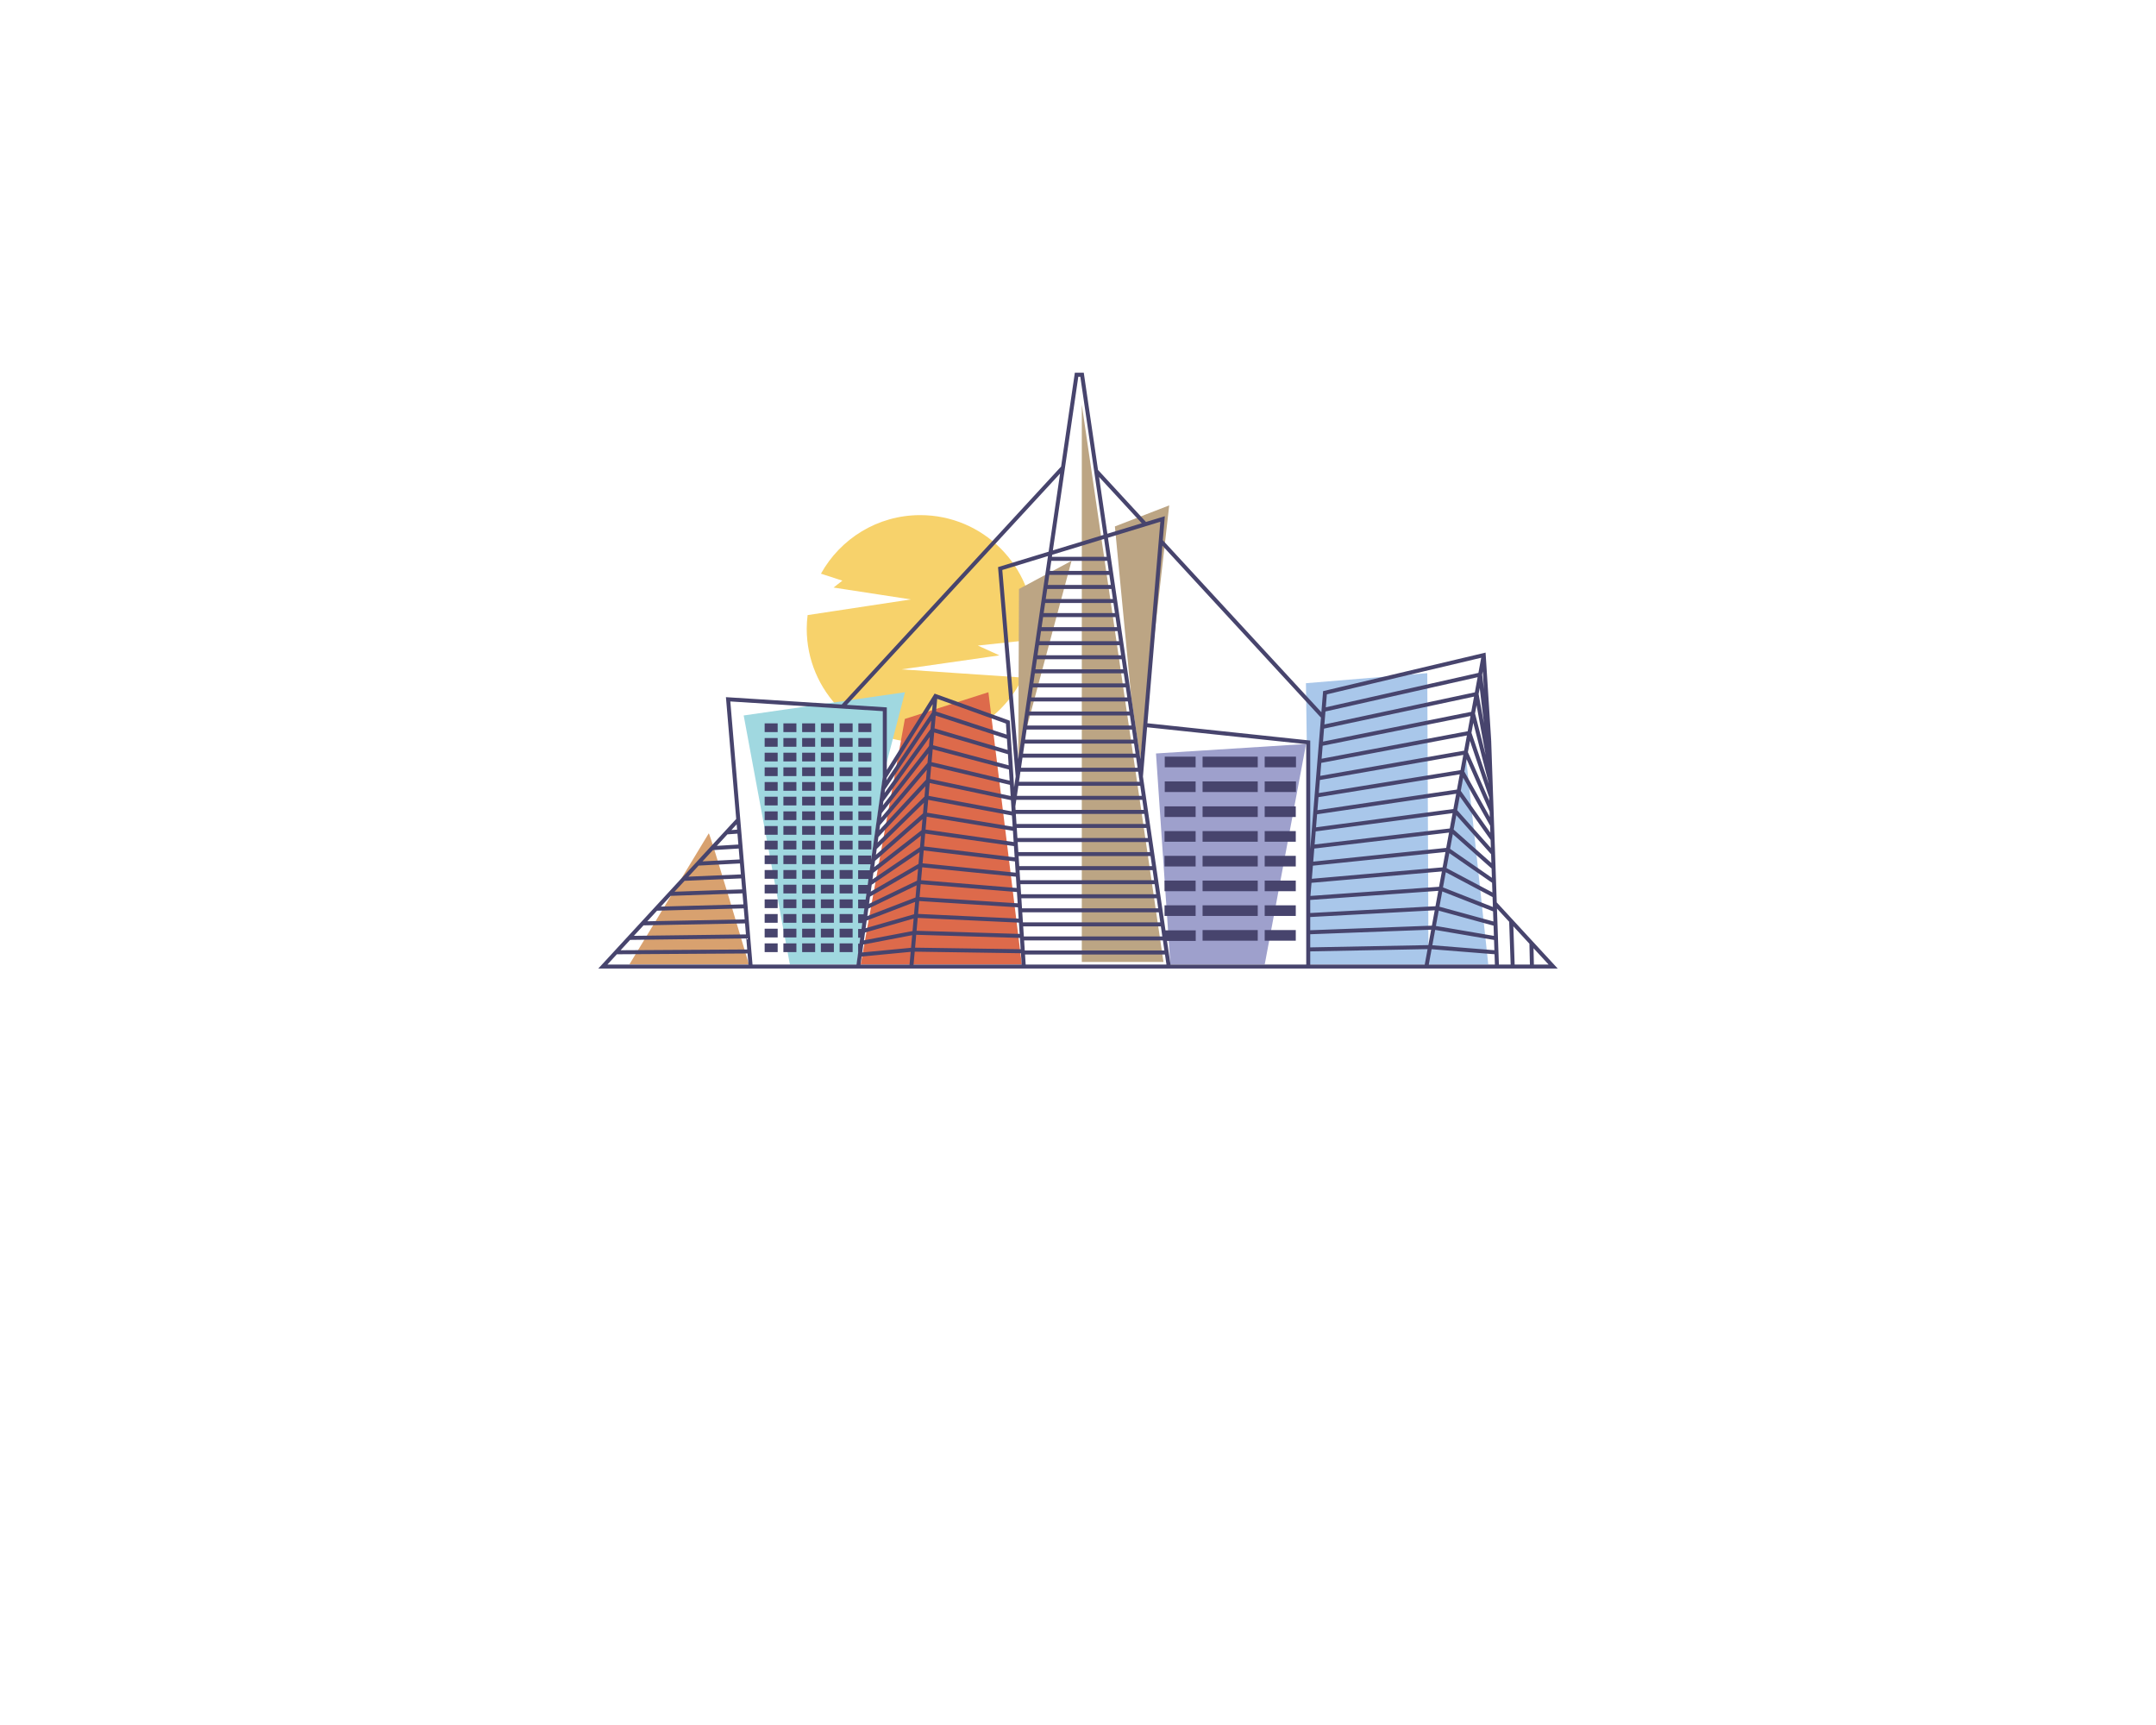 <?xml version="1.0" encoding="UTF-8" standalone="no" ?>
<!DOCTYPE svg PUBLIC "-//W3C//DTD SVG 1.1//EN" "http://www.w3.org/Graphics/SVG/1.1/DTD/svg11.dtd">
<svg xmlns="http://www.w3.org/2000/svg" xmlns:xlink="http://www.w3.org/1999/xlink" version="1.1" width="1280" height="1024" viewBox="0 0 1280 1024" xml:space="preserve">
<desc>Created with Fabric.js 5.3.0</desc>
<defs>
</defs>
<g transform="matrix(1 0 0 1 640 512)" id="background-logo"  >
<rect style="stroke: none; stroke-width: 0; stroke-dasharray: none; stroke-linecap: butt; stroke-dashoffset: 0; stroke-linejoin: miter; stroke-miterlimit: 4; fill: rgb(255,255,255); fill-opacity: 0; fill-rule: nonzero; opacity: 1;"  paint-order="stroke"  x="-640" y="-512" rx="0" ry="0" width="1280" height="1024" />
</g>
<g transform="matrix(1.921 0 0 1.921 640 398.105)" id="logo-logo"  >
<g style=""  paint-order="stroke"   >
		<g transform="matrix(0.41 0 0 -0.41 -48.746 -12.964)"  >
<path style="stroke: none; stroke-width: 1; stroke-dasharray: none; stroke-linecap: butt; stroke-dashoffset: 0; stroke-linejoin: miter; stroke-miterlimit: 4; fill: rgb(247,210,107); fill-rule: nonzero; opacity: 1;"  paint-order="stroke"  transform=" translate(-14.097, -30.657)" d="M 0 0 L 73.75 10.543 L 57.504 17.94 L 99.274 22.404 C 99.534 25.122 99.691 27.871 99.691 30.657 C 99.691 77.929 61.369 116.251 14.097 116.251 C -18.128 116.251 -46.165 98.425 -60.767 72.114 L -44.628 66.865 L -51.259 61.654 L 6.988 52.709 L -70.829 40.898 C -71.23 37.534 -71.498 34.129 -71.498 30.657 C -71.498 -16.616 -33.176 -54.937 14.097 -54.937 C 48.156 -54.937 77.481 -34.994 91.263 -6.192 z" stroke-linecap="round" />
</g>
		<g transform="matrix(0.41 0 0 -0.41 -10.23 -3.286)"  >
<path style="stroke: none; stroke-width: 1; stroke-dasharray: none; stroke-linecap: butt; stroke-dashoffset: 0; stroke-linejoin: miter; stroke-miterlimit: 4; fill: rgb(188,165,132); fill-rule: nonzero; opacity: 1;"  paint-order="stroke"  transform=" translate(-20.076, -74.734)" d="M 0 0 L 0.549 128.276 L 40.152 149.468 z" stroke-linecap="round" />
</g>
		<g transform="matrix(0.41 0 0 -0.41 -120.165 70.51)"  >
<path style="stroke: none; stroke-width: 1; stroke-dasharray: none; stroke-linecap: butt; stroke-dashoffset: 0; stroke-linejoin: miter; stroke-miterlimit: 4; fill: rgb(216,161,111); fill-rule: nonzero; opacity: 1;"  paint-order="stroke"  transform=" translate(-45.016, -49.362)" d="M 0 0 L 90.032 0 C 90.032 0 60.442 99.72 59.768 98.716 C 59.094 97.711 0 0 0 0" stroke-linecap="round" />
</g>
		<g transform="matrix(0.41 0 0 -0.41 19.794 -11.854)"  >
<path style="stroke: none; stroke-width: 1; stroke-dasharray: none; stroke-linecap: butt; stroke-dashoffset: 0; stroke-linejoin: miter; stroke-miterlimit: 4; fill: rgb(188,165,132); fill-rule: nonzero; opacity: 1;"  paint-order="stroke"  transform=" translate(-1.296, -95.639)" d="M 0 0 L 21.775 191.279 L -19.182 175.412 L -6.828 46.595 Z" stroke-linecap="round" />
</g>
		<g transform="matrix(0.41 0 0 -0.41 89.386 45.775)"  >
<path style="stroke: none; stroke-width: 1; stroke-dasharray: none; stroke-linecap: butt; stroke-dashoffset: 0; stroke-linejoin: miter; stroke-miterlimit: 4; fill: rgb(169,199,234); fill-rule: nonzero; opacity: 1;"  paint-order="stroke"  transform=" translate(46.194, -109.751)" d="M 0 0 L -0.929 219.503 L -92.387 211.924 L -89.37 0 Z" stroke-linecap="round" />
</g>
		<g transform="matrix(0.41 0 0 -0.41 117.545 59.03)"  >
<path style="stroke: none; stroke-width: 1; stroke-dasharray: none; stroke-linecap: butt; stroke-dashoffset: 0; stroke-linejoin: miter; stroke-miterlimit: 4; fill: rgb(169,199,234); fill-rule: nonzero; opacity: 1;"  paint-order="stroke"  transform=" translate(-22.558, -77.388)" d="M 0 0 L 28.493 154.777 L 45.116 0 Z" stroke-linecap="round" />
</g>
		<g transform="matrix(0.41 0 0 -0.41 -78.396 48.721)"  >
<path style="stroke: none; stroke-width: 1; stroke-dasharray: none; stroke-linecap: butt; stroke-dashoffset: 0; stroke-linejoin: miter; stroke-miterlimit: 4; fill: rgb(160,216,224); fill-rule: nonzero; opacity: 1;"  paint-order="stroke"  transform=" translate(44.274, 38.983)" d="M 0 0 L 16.518 63.576 L -105.067 46.063 L -70.256 -141.541 L -19.835 -141.541 z" stroke-linecap="round" />
</g>
		<g transform="matrix(0.41 0 0 -0.41 47.296 56.71)"  >
<path style="stroke: none; stroke-width: 1; stroke-dasharray: none; stroke-linecap: butt; stroke-dashoffset: 0; stroke-linejoin: miter; stroke-miterlimit: 4; fill: rgb(158,160,204); fill-rule: nonzero; opacity: 1;"  paint-order="stroke"  transform=" translate(56.57, 83.053)" d="M 0 0 L -113.14 -7.164 L -102.327 -166.106 L -31.164 -166.106 z" stroke-linecap="round" />
</g>
		<g transform="matrix(0.41 0 0 -0.41 -42.265 48.721)"  >
<path style="stroke: none; stroke-width: 1; stroke-dasharray: none; stroke-linecap: butt; stroke-dashoffset: 0; stroke-linejoin: miter; stroke-miterlimit: 4; fill: rgb(221,106,75); fill-rule: nonzero; opacity: 1;"  paint-order="stroke"  transform=" translate(35.546, 102.558)" d="M 0 0 L -62.97 -20.13 L -96.277 -205.117 L 25.185 -205.117 Z" stroke-linecap="round" />
</g>
		<g transform="matrix(0.41 0 0 -0.41 13.795 3.912)"  >
<path style="stroke: none; stroke-width: 1; stroke-dasharray: none; stroke-linecap: butt; stroke-dashoffset: 0; stroke-linejoin: miter; stroke-miterlimit: 4; fill: rgb(188,165,132); fill-rule: nonzero; opacity: 1;"  paint-order="stroke"  transform=" translate(-30.782, -210.056)" d="M 0 0 L 0 420.112 L 61.564 0 Z" stroke-linecap="round" />
</g>
		<g transform="matrix(0.41 0 0 -0.41 47.024 66.519)"  >
<path style="stroke: none; stroke-width: 1; stroke-dasharray: none; stroke-linecap: butt; stroke-dashoffset: 0; stroke-linejoin: miter; stroke-miterlimit: 4; fill: rgb(71,68,109); fill-rule: nonzero; opacity: 1;"  paint-order="stroke"  transform=" translate(-614.812, -337.59)" d="M 635.603 341.591 L 594.02 341.591 L 594.02 333.589 L 635.603 333.589 z" stroke-linecap="round" />
</g>
		<g transform="matrix(0.41 0 0 -0.41 62.5 66.519)"  >
<path style="stroke: none; stroke-width: 1; stroke-dasharray: none; stroke-linecap: butt; stroke-dashoffset: 0; stroke-linejoin: miter; stroke-miterlimit: 4; fill: rgb(71,68,109); fill-rule: nonzero; opacity: 1;"  paint-order="stroke"  transform=" translate(-652.598, -337.59)" d="M 664.314 341.591 L 640.882 341.591 L 640.882 333.589 L 664.314 333.589 z" stroke-linecap="round" />
</g>
		<g transform="matrix(0.41 0 0 -0.41 62.5 74.164)"  >
<path style="stroke: none; stroke-width: 1; stroke-dasharray: none; stroke-linecap: butt; stroke-dashoffset: 0; stroke-linejoin: miter; stroke-miterlimit: 4; fill: rgb(71,68,109); fill-rule: nonzero; opacity: 1;"  paint-order="stroke"  transform=" translate(-652.598, -318.925)" d="M 664.314 322.926 L 640.882 322.926 L 640.882 314.924 L 664.314 314.924 z" stroke-linecap="round" />
</g>
		<g transform="matrix(0.41 0 0 -0.41 47.024 35.87)"  >
<path style="stroke: none; stroke-width: 1; stroke-dasharray: none; stroke-linecap: butt; stroke-dashoffset: 0; stroke-linejoin: miter; stroke-miterlimit: 4; fill: rgb(71,68,109); fill-rule: nonzero; opacity: 1;"  paint-order="stroke"  transform=" translate(-614.812, -412.421)" d="M 635.603 416.422 L 594.02 416.422 L 594.02 408.42 L 635.603 408.42 z" stroke-linecap="round" />
</g>
		<g transform="matrix(0.41 0 0 -0.41 47.024 43.585)"  >
<path style="stroke: none; stroke-width: 1; stroke-dasharray: none; stroke-linecap: butt; stroke-dashoffset: 0; stroke-linejoin: miter; stroke-miterlimit: 4; fill: rgb(71,68,109); fill-rule: nonzero; opacity: 1;"  paint-order="stroke"  transform=" translate(-614.812, -393.585)" d="M 635.603 397.586 L 594.02 397.586 L 594.02 389.584 L 635.603 389.584 z" stroke-linecap="round" />
</g>
		<g transform="matrix(0.41 0 0 -0.41 47.024 51.23)"  >
<path style="stroke: none; stroke-width: 1; stroke-dasharray: none; stroke-linecap: butt; stroke-dashoffset: 0; stroke-linejoin: miter; stroke-miterlimit: 4; fill: rgb(71,68,109); fill-rule: nonzero; opacity: 1;"  paint-order="stroke"  transform=" translate(-614.812, -374.92)" d="M 635.603 378.921 L 594.02 378.921 L 594.02 370.919 L 635.603 370.919 z" stroke-linecap="round" />
</g>
		<g transform="matrix(0.41 0 0 -0.41 47.024 58.874)"  >
<path style="stroke: none; stroke-width: 1; stroke-dasharray: none; stroke-linecap: butt; stroke-dashoffset: 0; stroke-linejoin: miter; stroke-miterlimit: 4; fill: rgb(71,68,109); fill-rule: nonzero; opacity: 1;"  paint-order="stroke"  transform=" translate(-614.812, -356.255)" d="M 635.603 360.256 L 594.02 360.256 L 594.02 352.254 L 635.603 352.254 z" stroke-linecap="round" />
</g>
		<g transform="matrix(0.41 0 0 -0.41 47.024 74.164)"  >
<path style="stroke: none; stroke-width: 1; stroke-dasharray: none; stroke-linecap: butt; stroke-dashoffset: 0; stroke-linejoin: miter; stroke-miterlimit: 4; fill: rgb(71,68,109); fill-rule: nonzero; opacity: 1;"  paint-order="stroke"  transform=" translate(-614.812, -318.925)" d="M 635.603 322.926 L 594.02 322.926 L 594.02 314.924 L 635.603 314.924 z" stroke-linecap="round" />
</g>
		<g transform="matrix(0.41 0 0 -0.41 47.024 81.809)"  >
<path style="stroke: none; stroke-width: 1; stroke-dasharray: none; stroke-linecap: butt; stroke-dashoffset: 0; stroke-linejoin: miter; stroke-miterlimit: 4; fill: rgb(71,68,109); fill-rule: nonzero; opacity: 1;"  paint-order="stroke"  transform=" translate(-614.812, -300.26)" d="M 635.603 304.261 L 594.02 304.261 L 594.02 296.259 L 635.603 296.259 z" stroke-linecap="round" />
</g>
		<g transform="matrix(0.41 0 0 -0.41 62.5 43.585)"  >
<path style="stroke: none; stroke-width: 1; stroke-dasharray: none; stroke-linecap: butt; stroke-dashoffset: 0; stroke-linejoin: miter; stroke-miterlimit: 4; fill: rgb(71,68,109); fill-rule: nonzero; opacity: 1;"  paint-order="stroke"  transform=" translate(-652.598, -393.585)" d="M 664.314 397.586 L 640.882 397.586 L 640.882 389.584 L 664.314 389.584 z" stroke-linecap="round" />
</g>
		<g transform="matrix(0.41 0 0 -0.41 62.5 58.874)"  >
<path style="stroke: none; stroke-width: 1; stroke-dasharray: none; stroke-linecap: butt; stroke-dashoffset: 0; stroke-linejoin: miter; stroke-miterlimit: 4; fill: rgb(71,68,109); fill-rule: nonzero; opacity: 1;"  paint-order="stroke"  transform=" translate(-652.598, -356.255)" d="M 664.314 360.256 L 640.882 360.256 L 640.882 352.254 L 664.314 352.254 z" stroke-linecap="round" />
</g>
		<g transform="matrix(0.41 0 0 -0.41 62.5 51.23)"  >
<path style="stroke: none; stroke-width: 1; stroke-dasharray: none; stroke-linecap: butt; stroke-dashoffset: 0; stroke-linejoin: miter; stroke-miterlimit: 4; fill: rgb(71,68,109); fill-rule: nonzero; opacity: 1;"  paint-order="stroke"  transform=" translate(-652.598, -374.92)" d="M 664.314 378.921 L 640.882 378.921 L 640.882 370.919 L 664.314 370.919 z" stroke-linecap="round" />
</g>
		<g transform="matrix(0.41 0 0 -0.41 31.547 74.164)"  >
<path style="stroke: none; stroke-width: 1; stroke-dasharray: none; stroke-linecap: butt; stroke-dashoffset: 0; stroke-linejoin: miter; stroke-miterlimit: 4; fill: rgb(71,68,109); fill-rule: nonzero; opacity: 1;"  paint-order="stroke"  transform=" translate(-577.023, -318.925)" d="M 588.739 322.926 L 565.307 322.926 L 565.307 314.924 L 588.739 314.924 z" stroke-linecap="round" />
</g>
		<g transform="matrix(0.41 0 0 -0.41 31.547 58.874)"  >
<path style="stroke: none; stroke-width: 1; stroke-dasharray: none; stroke-linecap: butt; stroke-dashoffset: 0; stroke-linejoin: miter; stroke-miterlimit: 4; fill: rgb(71,68,109); fill-rule: nonzero; opacity: 1;"  paint-order="stroke"  transform=" translate(-577.023, -356.255)" d="M 588.739 360.256 L 565.307 360.256 L 565.307 352.254 L 588.739 352.254 z" stroke-linecap="round" />
</g>
		<g transform="matrix(0.41 0 0 -0.41 47.024 28.225)"  >
<path style="stroke: none; stroke-width: 1; stroke-dasharray: none; stroke-linecap: butt; stroke-dashoffset: 0; stroke-linejoin: miter; stroke-miterlimit: 4; fill: rgb(71,68,109); fill-rule: nonzero; opacity: 1;"  paint-order="stroke"  transform=" translate(-614.812, -431.086)" d="M 635.603 435.087 L 594.02 435.087 L 594.02 427.085 L 635.603 427.085 z" stroke-linecap="round" />
</g>
		<g transform="matrix(0.41 0 0 -0.41 31.547 66.519)"  >
<path style="stroke: none; stroke-width: 1; stroke-dasharray: none; stroke-linecap: butt; stroke-dashoffset: 0; stroke-linejoin: miter; stroke-miterlimit: 4; fill: rgb(71,68,109); fill-rule: nonzero; opacity: 1;"  paint-order="stroke"  transform=" translate(-577.023, -337.59)" d="M 588.739 341.591 L 565.307 341.591 L 565.307 333.589 L 588.739 333.589 z" stroke-linecap="round" />
</g>
		<g transform="matrix(0.41 0 0 -0.41 31.547 51.23)"  >
<path style="stroke: none; stroke-width: 1; stroke-dasharray: none; stroke-linecap: butt; stroke-dashoffset: 0; stroke-linejoin: miter; stroke-miterlimit: 4; fill: rgb(71,68,109); fill-rule: nonzero; opacity: 1;"  paint-order="stroke"  transform=" translate(-577.023, -374.92)" d="M 588.739 378.921 L 565.307 378.921 L 565.307 370.919 L 588.739 370.919 z" stroke-linecap="round" />
</g>
		<g transform="matrix(0.41 0 0 -0.41 31.547 43.585)"  >
<path style="stroke: none; stroke-width: 1; stroke-dasharray: none; stroke-linecap: butt; stroke-dashoffset: 0; stroke-linejoin: miter; stroke-miterlimit: 4; fill: rgb(71,68,109); fill-rule: nonzero; opacity: 1;"  paint-order="stroke"  transform=" translate(-577.023, -393.585)" d="M 588.739 397.586 L 565.307 397.586 L 565.307 389.584 L 588.739 389.584 z" stroke-linecap="round" />
</g>
		<g transform="matrix(0.41 0 0 -0.41 31.58 28.225)"  >
<path style="stroke: none; stroke-width: 1; stroke-dasharray: none; stroke-linecap: butt; stroke-dashoffset: 0; stroke-linejoin: miter; stroke-miterlimit: 4; fill: rgb(71,68,109); fill-rule: nonzero; opacity: 1;"  paint-order="stroke"  transform=" translate(-577.106, -431.086)" d="M 588.739 435.087 L 565.472 435.087 L 565.472 427.085 L 588.739 427.085 z" stroke-linecap="round" />
</g>
		<g transform="matrix(0.41 0 0 -0.41 31.58 35.87)"  >
<path style="stroke: none; stroke-width: 1; stroke-dasharray: none; stroke-linecap: butt; stroke-dashoffset: 0; stroke-linejoin: miter; stroke-miterlimit: 4; fill: rgb(71,68,109); fill-rule: nonzero; opacity: 1;"  paint-order="stroke"  transform=" translate(-577.106, -412.421)" d="M 588.739 416.422 L 565.472 416.422 L 565.472 408.42 L 588.739 408.42 z" stroke-linecap="round" />
</g>
		<g transform="matrix(0.41 0 0 -0.41 62.5 81.809)"  >
<path style="stroke: none; stroke-width: 1; stroke-dasharray: none; stroke-linecap: butt; stroke-dashoffset: 0; stroke-linejoin: miter; stroke-miterlimit: 4; fill: rgb(71,68,109); fill-rule: nonzero; opacity: 1;"  paint-order="stroke"  transform=" translate(-652.598, -300.26)" d="M 664.314 304.261 L 640.882 304.261 L 640.882 296.259 L 664.314 296.259 z" stroke-linecap="round" />
</g>
		<g transform="matrix(0.41 0 0 -0.41 62.534 28.225)"  >
<path style="stroke: none; stroke-width: 1; stroke-dasharray: none; stroke-linecap: butt; stroke-dashoffset: 0; stroke-linejoin: miter; stroke-miterlimit: 4; fill: rgb(71,68,109); fill-rule: nonzero; opacity: 1;"  paint-order="stroke"  transform=" translate(-652.681, -431.086)" d="M 664.479 435.087 L 640.882 435.087 L 640.882 427.085 L 664.479 427.085 z" stroke-linecap="round" />
</g>
		<g transform="matrix(0.41 0 0 -0.41 62.534 35.87)"  >
<path style="stroke: none; stroke-width: 1; stroke-dasharray: none; stroke-linecap: butt; stroke-dashoffset: 0; stroke-linejoin: miter; stroke-miterlimit: 4; fill: rgb(71,68,109); fill-rule: nonzero; opacity: 1;"  paint-order="stroke"  transform=" translate(-652.681, -412.421)" d="M 664.479 416.422 L 640.882 416.422 L 640.882 408.42 L 664.479 408.42 z" stroke-linecap="round" />
</g>
		<g transform="matrix(0.41 0 0 -0.41 -94.83 26.707)"  >
<path style="stroke: none; stroke-width: 1; stroke-dasharray: none; stroke-linecap: butt; stroke-dashoffset: 0; stroke-linejoin: miter; stroke-miterlimit: 4; fill: rgb(71,68,109); fill-rule: nonzero; opacity: 1;"  paint-order="stroke"  transform=" translate(-268.468, -434.793)" d="M 263.566 431.506 L 273.371 431.506 L 273.371 438.08 L 263.566 438.08 z" stroke-linecap="round" />
</g>
		<g transform="matrix(0.41 0 0 -0.41 -94.83 17.642)"  >
<path style="stroke: none; stroke-width: 1; stroke-dasharray: none; stroke-linecap: butt; stroke-dashoffset: 0; stroke-linejoin: miter; stroke-miterlimit: 4; fill: rgb(71,68,109); fill-rule: nonzero; opacity: 1;"  paint-order="stroke"  transform=" translate(-268.468, -456.926)" d="M 263.566 453.639 L 273.371 453.639 L 273.371 460.213 L 263.566 460.213 z" stroke-linecap="round" />
</g>
		<g transform="matrix(0.41 0 0 -0.41 -94.83 22.175)"  >
<path style="stroke: none; stroke-width: 1; stroke-dasharray: none; stroke-linecap: butt; stroke-dashoffset: 0; stroke-linejoin: miter; stroke-miterlimit: 4; fill: rgb(71,68,109); fill-rule: nonzero; opacity: 1;"  paint-order="stroke"  transform=" translate(-268.468, -445.859)" d="M 263.566 442.572 L 273.371 442.572 L 273.371 449.146 L 263.566 449.146 z" stroke-linecap="round" />
</g>
		<g transform="matrix(0.41 0 0 -0.41 -89.038 85.629)"  >
<path style="stroke: none; stroke-width: 1; stroke-dasharray: none; stroke-linecap: butt; stroke-dashoffset: 0; stroke-linejoin: miter; stroke-miterlimit: 4; fill: rgb(71,68,109); fill-rule: nonzero; opacity: 1;"  paint-order="stroke"  transform=" translate(-282.61, -290.933)" d="M 277.707 287.646 L 287.512 287.646 L 287.512 294.22 L 277.707 294.22 z" stroke-linecap="round" />
</g>
		<g transform="matrix(0.41 0 0 -0.41 -89.038 81.096)"  >
<path style="stroke: none; stroke-width: 1; stroke-dasharray: none; stroke-linecap: butt; stroke-dashoffset: 0; stroke-linejoin: miter; stroke-miterlimit: 4; fill: rgb(71,68,109); fill-rule: nonzero; opacity: 1;"  paint-order="stroke"  transform=" translate(-282.61, -301.999)" d="M 277.707 298.712 L 287.512 298.712 L 287.512 305.286 L 277.707 305.286 z" stroke-linecap="round" />
</g>
		<g transform="matrix(0.41 0 0 -0.41 -94.83 31.24)"  >
<path style="stroke: none; stroke-width: 1; stroke-dasharray: none; stroke-linecap: butt; stroke-dashoffset: 0; stroke-linejoin: miter; stroke-miterlimit: 4; fill: rgb(71,68,109); fill-rule: nonzero; opacity: 1;"  paint-order="stroke"  transform=" translate(-268.468, -423.727)" d="M 263.566 420.44 L 273.371 420.44 L 273.371 427.014 L 263.566 427.014 z" stroke-linecap="round" />
</g>
		<g transform="matrix(0.41 0 0 -0.41 -94.83 49.369)"  >
<path style="stroke: none; stroke-width: 1; stroke-dasharray: none; stroke-linecap: butt; stroke-dashoffset: 0; stroke-linejoin: miter; stroke-miterlimit: 4; fill: rgb(71,68,109); fill-rule: nonzero; opacity: 1;"  paint-order="stroke"  transform=" translate(-268.468, -379.462)" d="M 263.566 376.175 L 273.371 376.175 L 273.371 382.749 L 263.566 382.749 z" stroke-linecap="round" />
</g>
		<g transform="matrix(0.41 0 0 -0.41 -94.83 44.837)"  >
<path style="stroke: none; stroke-width: 1; stroke-dasharray: none; stroke-linecap: butt; stroke-dashoffset: 0; stroke-linejoin: miter; stroke-miterlimit: 4; fill: rgb(71,68,109); fill-rule: nonzero; opacity: 1;"  paint-order="stroke"  transform=" translate(-268.468, -390.528)" d="M 263.566 387.241 L 273.371 387.241 L 273.371 393.815 L 263.566 393.815 z" stroke-linecap="round" />
</g>
		<g transform="matrix(0.41 0 0 -0.41 -89.038 76.564)"  >
<path style="stroke: none; stroke-width: 1; stroke-dasharray: none; stroke-linecap: butt; stroke-dashoffset: 0; stroke-linejoin: miter; stroke-miterlimit: 4; fill: rgb(71,68,109); fill-rule: nonzero; opacity: 1;"  paint-order="stroke"  transform=" translate(-282.61, -313.065)" d="M 277.707 309.778 L 287.512 309.778 L 287.512 316.352 L 277.707 316.352 z" stroke-linecap="round" />
</g>
		<g transform="matrix(0.41 0 0 -0.41 -94.83 40.304)"  >
<path style="stroke: none; stroke-width: 1; stroke-dasharray: none; stroke-linecap: butt; stroke-dashoffset: 0; stroke-linejoin: miter; stroke-miterlimit: 4; fill: rgb(71,68,109); fill-rule: nonzero; opacity: 1;"  paint-order="stroke"  transform=" translate(-268.468, -401.595)" d="M 263.566 398.308 L 273.371 398.308 L 273.371 404.882 L 263.566 404.882 z" stroke-linecap="round" />
</g>
		<g transform="matrix(0.41 0 0 -0.41 -94.83 35.772)"  >
<path style="stroke: none; stroke-width: 1; stroke-dasharray: none; stroke-linecap: butt; stroke-dashoffset: 0; stroke-linejoin: miter; stroke-miterlimit: 4; fill: rgb(71,68,109); fill-rule: nonzero; opacity: 1;"  paint-order="stroke"  transform=" translate(-268.468, -412.66)" d="M 263.566 409.373 L 273.371 409.373 L 273.371 415.948 L 263.566 415.948 z" stroke-linecap="round" />
</g>
		<g transform="matrix(0.41 0 0 -0.41 -89.038 49.369)"  >
<path style="stroke: none; stroke-width: 1; stroke-dasharray: none; stroke-linecap: butt; stroke-dashoffset: 0; stroke-linejoin: miter; stroke-miterlimit: 4; fill: rgb(71,68,109); fill-rule: nonzero; opacity: 1;"  paint-order="stroke"  transform=" translate(-282.61, -379.462)" d="M 277.707 376.175 L 287.512 376.175 L 287.512 382.749 L 277.707 382.749 z" stroke-linecap="round" />
</g>
		<g transform="matrix(0.41 0 0 -0.41 -89.038 35.772)"  >
<path style="stroke: none; stroke-width: 1; stroke-dasharray: none; stroke-linecap: butt; stroke-dashoffset: 0; stroke-linejoin: miter; stroke-miterlimit: 4; fill: rgb(71,68,109); fill-rule: nonzero; opacity: 1;"  paint-order="stroke"  transform=" translate(-282.61, -412.66)" d="M 277.707 409.373 L 287.512 409.373 L 287.512 415.948 L 277.707 415.948 z" stroke-linecap="round" />
</g>
		<g transform="matrix(0.41 0 0 -0.41 -89.038 31.24)"  >
<path style="stroke: none; stroke-width: 1; stroke-dasharray: none; stroke-linecap: butt; stroke-dashoffset: 0; stroke-linejoin: miter; stroke-miterlimit: 4; fill: rgb(71,68,109); fill-rule: nonzero; opacity: 1;"  paint-order="stroke"  transform=" translate(-282.61, -423.727)" d="M 277.707 420.44 L 287.512 420.44 L 287.512 427.014 L 277.707 427.014 z" stroke-linecap="round" />
</g>
		<g transform="matrix(0.41 0 0 -0.41 -89.038 44.837)"  >
<path style="stroke: none; stroke-width: 1; stroke-dasharray: none; stroke-linecap: butt; stroke-dashoffset: 0; stroke-linejoin: miter; stroke-miterlimit: 4; fill: rgb(71,68,109); fill-rule: nonzero; opacity: 1;"  paint-order="stroke"  transform=" translate(-282.61, -390.528)" d="M 277.707 387.241 L 287.512 387.241 L 287.512 393.815 L 277.707 393.815 z" stroke-linecap="round" />
</g>
		<g transform="matrix(0.41 0 0 -0.41 -89.038 22.175)"  >
<path style="stroke: none; stroke-width: 1; stroke-dasharray: none; stroke-linecap: butt; stroke-dashoffset: 0; stroke-linejoin: miter; stroke-miterlimit: 4; fill: rgb(71,68,109); fill-rule: nonzero; opacity: 1;"  paint-order="stroke"  transform=" translate(-282.61, -445.859)" d="M 277.707 442.572 L 287.512 442.572 L 287.512 449.146 L 277.707 449.146 z" stroke-linecap="round" />
</g>
		<g transform="matrix(0.41 0 0 -0.41 -89.038 72.032)"  >
<path style="stroke: none; stroke-width: 1; stroke-dasharray: none; stroke-linecap: butt; stroke-dashoffset: 0; stroke-linejoin: miter; stroke-miterlimit: 4; fill: rgb(71,68,109); fill-rule: nonzero; opacity: 1;"  paint-order="stroke"  transform=" translate(-282.61, -324.131)" d="M 277.707 320.844 L 287.512 320.844 L 287.512 327.418 L 277.707 327.418 z" stroke-linecap="round" />
</g>
		<g transform="matrix(0.41 0 0 -0.41 -89.038 26.707)"  >
<path style="stroke: none; stroke-width: 1; stroke-dasharray: none; stroke-linecap: butt; stroke-dashoffset: 0; stroke-linejoin: miter; stroke-miterlimit: 4; fill: rgb(71,68,109); fill-rule: nonzero; opacity: 1;"  paint-order="stroke"  transform=" translate(-282.61, -434.793)" d="M 277.707 431.506 L 287.512 431.506 L 287.512 438.08 L 277.707 438.08 z" stroke-linecap="round" />
</g>
		<g transform="matrix(0.41 0 0 -0.41 -89.038 67.499)"  >
<path style="stroke: none; stroke-width: 1; stroke-dasharray: none; stroke-linecap: butt; stroke-dashoffset: 0; stroke-linejoin: miter; stroke-miterlimit: 4; fill: rgb(71,68,109); fill-rule: nonzero; opacity: 1;"  paint-order="stroke"  transform=" translate(-282.61, -335.197)" d="M 277.707 331.91 L 287.512 331.91 L 287.512 338.484 L 277.707 338.484 z" stroke-linecap="round" />
</g>
		<g transform="matrix(0.41 0 0 -0.41 -94.83 53.902)"  >
<path style="stroke: none; stroke-width: 1; stroke-dasharray: none; stroke-linecap: butt; stroke-dashoffset: 0; stroke-linejoin: miter; stroke-miterlimit: 4; fill: rgb(71,68,109); fill-rule: nonzero; opacity: 1;"  paint-order="stroke"  transform=" translate(-268.468, -368.396)" d="M 263.566 365.109 L 273.371 365.109 L 273.371 371.683 L 263.566 371.683 z" stroke-linecap="round" />
</g>
		<g transform="matrix(0.41 0 0 -0.41 -89.038 62.966)"  >
<path style="stroke: none; stroke-width: 1; stroke-dasharray: none; stroke-linecap: butt; stroke-dashoffset: 0; stroke-linejoin: miter; stroke-miterlimit: 4; fill: rgb(71,68,109); fill-rule: nonzero; opacity: 1;"  paint-order="stroke"  transform=" translate(-282.61, -346.264)" d="M 277.707 342.977 L 287.512 342.977 L 287.512 349.551 L 277.707 349.551 z" stroke-linecap="round" />
</g>
		<g transform="matrix(0.41 0 0 -0.41 -89.038 53.902)"  >
<path style="stroke: none; stroke-width: 1; stroke-dasharray: none; stroke-linecap: butt; stroke-dashoffset: 0; stroke-linejoin: miter; stroke-miterlimit: 4; fill: rgb(71,68,109); fill-rule: nonzero; opacity: 1;"  paint-order="stroke"  transform=" translate(-282.61, -368.396)" d="M 277.707 365.109 L 287.512 365.109 L 287.512 371.683 L 277.707 371.683 z" stroke-linecap="round" />
</g>
		<g transform="matrix(0.41 0 0 -0.41 -89.038 58.434)"  >
<path style="stroke: none; stroke-width: 1; stroke-dasharray: none; stroke-linecap: butt; stroke-dashoffset: 0; stroke-linejoin: miter; stroke-miterlimit: 4; fill: rgb(71,68,109); fill-rule: nonzero; opacity: 1;"  paint-order="stroke"  transform=" translate(-282.61, -357.33)" d="M 277.707 354.043 L 287.512 354.043 L 287.512 360.617 L 277.707 360.617 z" stroke-linecap="round" />
</g>
		<g transform="matrix(0.41 0 0 -0.41 -94.83 81.096)"  >
<path style="stroke: none; stroke-width: 1; stroke-dasharray: none; stroke-linecap: butt; stroke-dashoffset: 0; stroke-linejoin: miter; stroke-miterlimit: 4; fill: rgb(71,68,109); fill-rule: nonzero; opacity: 1;"  paint-order="stroke"  transform=" translate(-268.468, -301.999)" d="M 263.566 298.712 L 273.371 298.712 L 273.371 305.286 L 263.566 305.286 z" stroke-linecap="round" />
</g>
		<g transform="matrix(0.41 0 0 -0.41 -65.871 49.369)"  >
<path style="stroke: none; stroke-width: 1; stroke-dasharray: none; stroke-linecap: butt; stroke-dashoffset: 0; stroke-linejoin: miter; stroke-miterlimit: 4; fill: rgb(71,68,109); fill-rule: nonzero; opacity: 1;"  paint-order="stroke"  transform=" translate(-339.173, -379.462)" d="M 344.076 382.749 L 334.271 382.749 L 334.271 376.175 L 344.076 376.175 z" stroke-linecap="round" />
</g>
		<g transform="matrix(0.41 0 0 -0.41 -65.871 44.837)"  >
<path style="stroke: none; stroke-width: 1; stroke-dasharray: none; stroke-linecap: butt; stroke-dashoffset: 0; stroke-linejoin: miter; stroke-miterlimit: 4; fill: rgb(71,68,109); fill-rule: nonzero; opacity: 1;"  paint-order="stroke"  transform=" translate(-339.173, -390.528)" d="M 344.076 393.815 L 334.271 393.815 L 334.271 387.241 L 344.076 387.241 z" stroke-linecap="round" />
</g>
		<g transform="matrix(0.41 0 0 -0.41 -65.871 40.304)"  >
<path style="stroke: none; stroke-width: 1; stroke-dasharray: none; stroke-linecap: butt; stroke-dashoffset: 0; stroke-linejoin: miter; stroke-miterlimit: 4; fill: rgb(71,68,109); fill-rule: nonzero; opacity: 1;"  paint-order="stroke"  transform=" translate(-339.173, -401.595)" d="M 344.076 404.882 L 334.271 404.882 L 334.271 398.308 L 344.076 398.308 z" stroke-linecap="round" />
</g>
		<g transform="matrix(0.41 0 0 -0.41 -65.871 53.901)"  >
<path style="stroke: none; stroke-width: 1; stroke-dasharray: none; stroke-linecap: butt; stroke-dashoffset: 0; stroke-linejoin: miter; stroke-miterlimit: 4; fill: rgb(71,68,109); fill-rule: nonzero; opacity: 1;"  paint-order="stroke"  transform=" translate(-339.173, -368.397)" d="M 344.076 371.684 L 334.271 371.684 L 334.271 365.11 L 344.076 365.11 z" stroke-linecap="round" />
</g>
		<g transform="matrix(0.41 0 0 -0.41 -65.871 22.175)"  >
<path style="stroke: none; stroke-width: 1; stroke-dasharray: none; stroke-linecap: butt; stroke-dashoffset: 0; stroke-linejoin: miter; stroke-miterlimit: 4; fill: rgb(71,68,109); fill-rule: nonzero; opacity: 1;"  paint-order="stroke"  transform=" translate(-339.173, -445.859)" d="M 344.076 449.146 L 334.271 449.146 L 334.271 442.572 L 344.076 442.572 z" stroke-linecap="round" />
</g>
		<g transform="matrix(0.41 0 0 -0.41 -65.871 17.642)"  >
<path style="stroke: none; stroke-width: 1; stroke-dasharray: none; stroke-linecap: butt; stroke-dashoffset: 0; stroke-linejoin: miter; stroke-miterlimit: 4; fill: rgb(71,68,109); fill-rule: nonzero; opacity: 1;"  paint-order="stroke"  transform=" translate(-339.173, -456.926)" d="M 344.076 460.213 L 334.271 460.213 L 334.271 453.639 L 344.076 453.639 z" stroke-linecap="round" />
</g>
		<g transform="matrix(0.41 0 0 -0.41 -65.871 35.772)"  >
<path style="stroke: none; stroke-width: 1; stroke-dasharray: none; stroke-linecap: butt; stroke-dashoffset: 0; stroke-linejoin: miter; stroke-miterlimit: 4; fill: rgb(71,68,109); fill-rule: nonzero; opacity: 1;"  paint-order="stroke"  transform=" translate(-339.173, -412.66)" d="M 344.076 415.948 L 334.271 415.948 L 334.271 409.373 L 344.076 409.373 z" stroke-linecap="round" />
</g>
		<g transform="matrix(0.41 0 0 -0.41 -65.871 31.239)"  >
<path style="stroke: none; stroke-width: 1; stroke-dasharray: none; stroke-linecap: butt; stroke-dashoffset: 0; stroke-linejoin: miter; stroke-miterlimit: 4; fill: rgb(71,68,109); fill-rule: nonzero; opacity: 1;"  paint-order="stroke"  transform=" translate(-339.173, -423.728)" d="M 344.076 427.015 L 334.271 427.015 L 334.271 420.441 L 344.076 420.441 z" stroke-linecap="round" />
</g>
		<g transform="matrix(0.41 0 0 -0.41 -65.871 26.707)"  >
<path style="stroke: none; stroke-width: 1; stroke-dasharray: none; stroke-linecap: butt; stroke-dashoffset: 0; stroke-linejoin: miter; stroke-miterlimit: 4; fill: rgb(71,68,109); fill-rule: nonzero; opacity: 1;"  paint-order="stroke"  transform=" translate(-339.173, -434.793)" d="M 344.076 438.08 L 334.271 438.08 L 334.271 431.506 L 344.076 431.506 z" stroke-linecap="round" />
</g>
		<g transform="matrix(0.41 0 0 -0.41 -89.038 17.642)"  >
<path style="stroke: none; stroke-width: 1; stroke-dasharray: none; stroke-linecap: butt; stroke-dashoffset: 0; stroke-linejoin: miter; stroke-miterlimit: 4; fill: rgb(71,68,109); fill-rule: nonzero; opacity: 1;"  paint-order="stroke"  transform=" translate(-282.61, -456.926)" d="M 277.707 453.639 L 287.512 453.639 L 287.512 460.213 L 277.707 460.213 z" stroke-linecap="round" />
</g>
		<g transform="matrix(0.41 0 0 -0.41 -94.83 72.032)"  >
<path style="stroke: none; stroke-width: 1; stroke-dasharray: none; stroke-linecap: butt; stroke-dashoffset: 0; stroke-linejoin: miter; stroke-miterlimit: 4; fill: rgb(71,68,109); fill-rule: nonzero; opacity: 1;"  paint-order="stroke"  transform=" translate(-268.468, -324.131)" d="M 263.566 320.844 L 273.371 320.844 L 273.371 327.418 L 263.566 327.418 z" stroke-linecap="round" />
</g>
		<g transform="matrix(0.41 0 0 -0.41 -94.83 76.564)"  >
<path style="stroke: none; stroke-width: 1; stroke-dasharray: none; stroke-linecap: butt; stroke-dashoffset: 0; stroke-linejoin: miter; stroke-miterlimit: 4; fill: rgb(71,68,109); fill-rule: nonzero; opacity: 1;"  paint-order="stroke"  transform=" translate(-268.468, -313.065)" d="M 263.566 309.778 L 273.371 309.778 L 273.371 316.352 L 263.566 316.352 z" stroke-linecap="round" />
</g>
		<g transform="matrix(0.41 0 0 -0.41 -94.83 67.499)"  >
<path style="stroke: none; stroke-width: 1; stroke-dasharray: none; stroke-linecap: butt; stroke-dashoffset: 0; stroke-linejoin: miter; stroke-miterlimit: 4; fill: rgb(71,68,109); fill-rule: nonzero; opacity: 1;"  paint-order="stroke"  transform=" translate(-268.468, -335.197)" d="M 263.566 331.91 L 273.371 331.91 L 273.371 338.484 L 263.566 338.484 z" stroke-linecap="round" />
</g>
		<g transform="matrix(0.41 0 0 -0.41 -94.83 62.966)"  >
<path style="stroke: none; stroke-width: 1; stroke-dasharray: none; stroke-linecap: butt; stroke-dashoffset: 0; stroke-linejoin: miter; stroke-miterlimit: 4; fill: rgb(71,68,109); fill-rule: nonzero; opacity: 1;"  paint-order="stroke"  transform=" translate(-268.468, -346.264)" d="M 263.566 342.977 L 273.371 342.977 L 273.371 349.551 L 263.566 349.551 z" stroke-linecap="round" />
</g>
		<g transform="matrix(0.41 0 0 -0.41 -94.83 58.434)"  >
<path style="stroke: none; stroke-width: 1; stroke-dasharray: none; stroke-linecap: butt; stroke-dashoffset: 0; stroke-linejoin: miter; stroke-miterlimit: 4; fill: rgb(71,68,109); fill-rule: nonzero; opacity: 1;"  paint-order="stroke"  transform=" translate(-268.468, -357.33)" d="M 263.566 354.043 L 273.371 354.043 L 273.371 360.617 L 263.566 360.617 z" stroke-linecap="round" />
</g>
		<g transform="matrix(0.41 0 0 -0.41 -94.83 85.629)"  >
<path style="stroke: none; stroke-width: 1; stroke-dasharray: none; stroke-linecap: butt; stroke-dashoffset: 0; stroke-linejoin: miter; stroke-miterlimit: 4; fill: rgb(71,68,109); fill-rule: nonzero; opacity: 1;"  paint-order="stroke"  transform=" translate(-268.468, -290.933)" d="M 263.566 287.646 L 273.371 287.646 L 273.371 294.22 L 263.566 294.22 z" stroke-linecap="round" />
</g>
		<g transform="matrix(0.41 0 0 -0.41 -89.038 40.304)"  >
<path style="stroke: none; stroke-width: 1; stroke-dasharray: none; stroke-linecap: butt; stroke-dashoffset: 0; stroke-linejoin: miter; stroke-miterlimit: 4; fill: rgb(71,68,109); fill-rule: nonzero; opacity: 1;"  paint-order="stroke"  transform=" translate(-282.61, -401.595)" d="M 277.707 398.308 L 287.512 398.308 L 287.512 404.882 L 277.707 404.882 z" stroke-linecap="round" />
</g>
		<g transform="matrix(0.41 0 0 -0.41 -71.662 85.629)"  >
<path style="stroke: none; stroke-width: 1; stroke-dasharray: none; stroke-linecap: butt; stroke-dashoffset: 0; stroke-linejoin: miter; stroke-miterlimit: 4; fill: rgb(71,68,109); fill-rule: nonzero; opacity: 1;"  paint-order="stroke"  transform=" translate(-325.033, -290.933)" d="M 320.13 287.646 L 329.936 287.646 L 329.936 294.22 L 320.13 294.22 z" stroke-linecap="round" />
</g>
		<g transform="matrix(0.41 0 0 -0.41 -71.662 81.096)"  >
<path style="stroke: none; stroke-width: 1; stroke-dasharray: none; stroke-linecap: butt; stroke-dashoffset: 0; stroke-linejoin: miter; stroke-miterlimit: 4; fill: rgb(71,68,109); fill-rule: nonzero; opacity: 1;"  paint-order="stroke"  transform=" translate(-325.033, -301.999)" d="M 320.13 298.712 L 329.936 298.712 L 329.936 305.286 L 320.13 305.286 z" stroke-linecap="round" />
</g>
		<g transform="matrix(0.41 0 0 -0.41 -71.662 67.499)"  >
<path style="stroke: none; stroke-width: 1; stroke-dasharray: none; stroke-linecap: butt; stroke-dashoffset: 0; stroke-linejoin: miter; stroke-miterlimit: 4; fill: rgb(71,68,109); fill-rule: nonzero; opacity: 1;"  paint-order="stroke"  transform=" translate(-325.033, -335.197)" d="M 320.13 331.91 L 329.936 331.91 L 329.936 338.484 L 320.13 338.484 z" stroke-linecap="round" />
</g>
		<g transform="matrix(0.41 0 0 -0.41 -71.662 72.032)"  >
<path style="stroke: none; stroke-width: 1; stroke-dasharray: none; stroke-linecap: butt; stroke-dashoffset: 0; stroke-linejoin: miter; stroke-miterlimit: 4; fill: rgb(71,68,109); fill-rule: nonzero; opacity: 1;"  paint-order="stroke"  transform=" translate(-325.033, -324.131)" d="M 320.13 320.844 L 329.936 320.844 L 329.936 327.418 L 320.13 327.418 z" stroke-linecap="round" />
</g>
		<g transform="matrix(0.41 0 0 -0.41 -71.662 76.564)"  >
<path style="stroke: none; stroke-width: 1; stroke-dasharray: none; stroke-linecap: butt; stroke-dashoffset: 0; stroke-linejoin: miter; stroke-miterlimit: 4; fill: rgb(71,68,109); fill-rule: nonzero; opacity: 1;"  paint-order="stroke"  transform=" translate(-325.033, -313.065)" d="M 320.13 309.778 L 329.936 309.778 L 329.936 316.352 L 320.13 316.352 z" stroke-linecap="round" />
</g>
		<g transform="matrix(0.41 0 0 -0.41 -77.454 22.175)"  >
<path style="stroke: none; stroke-width: 1; stroke-dasharray: none; stroke-linecap: butt; stroke-dashoffset: 0; stroke-linejoin: miter; stroke-miterlimit: 4; fill: rgb(71,68,109); fill-rule: nonzero; opacity: 1;"  paint-order="stroke"  transform=" translate(-310.891, -445.859)" d="M 305.989 442.572 L 315.794 442.572 L 315.794 449.146 L 305.989 449.146 z" stroke-linecap="round" />
</g>
		<g transform="matrix(0.41 0 0 -0.41 -77.454 17.642)"  >
<path style="stroke: none; stroke-width: 1; stroke-dasharray: none; stroke-linecap: butt; stroke-dashoffset: 0; stroke-linejoin: miter; stroke-miterlimit: 4; fill: rgb(71,68,109); fill-rule: nonzero; opacity: 1;"  paint-order="stroke"  transform=" translate(-310.891, -456.926)" d="M 305.989 453.639 L 315.794 453.639 L 315.794 460.213 L 305.989 460.213 z" stroke-linecap="round" />
</g>
		<g transform="matrix(0.41 0 0 -0.41 -77.454 44.837)"  >
<path style="stroke: none; stroke-width: 1; stroke-dasharray: none; stroke-linecap: butt; stroke-dashoffset: 0; stroke-linejoin: miter; stroke-miterlimit: 4; fill: rgb(71,68,109); fill-rule: nonzero; opacity: 1;"  paint-order="stroke"  transform=" translate(-310.891, -390.528)" d="M 305.989 387.241 L 315.794 387.241 L 315.794 393.815 L 305.989 393.815 z" stroke-linecap="round" />
</g>
		<g transform="matrix(0.41 0 0 -0.41 -77.454 26.707)"  >
<path style="stroke: none; stroke-width: 1; stroke-dasharray: none; stroke-linecap: butt; stroke-dashoffset: 0; stroke-linejoin: miter; stroke-miterlimit: 4; fill: rgb(71,68,109); fill-rule: nonzero; opacity: 1;"  paint-order="stroke"  transform=" translate(-310.891, -434.793)" d="M 305.989 431.506 L 315.794 431.506 L 315.794 438.08 L 305.989 438.08 z" stroke-linecap="round" />
</g>
		<g transform="matrix(0.41 0 0 -0.41 -77.454 49.369)"  >
<path style="stroke: none; stroke-width: 1; stroke-dasharray: none; stroke-linecap: butt; stroke-dashoffset: 0; stroke-linejoin: miter; stroke-miterlimit: 4; fill: rgb(71,68,109); fill-rule: nonzero; opacity: 1;"  paint-order="stroke"  transform=" translate(-310.891, -379.462)" d="M 305.989 376.175 L 315.794 376.175 L 315.794 382.749 L 305.989 382.749 z" stroke-linecap="round" />
</g>
		<g transform="matrix(0.41 0 0 -0.41 -77.454 31.24)"  >
<path style="stroke: none; stroke-width: 1; stroke-dasharray: none; stroke-linecap: butt; stroke-dashoffset: 0; stroke-linejoin: miter; stroke-miterlimit: 4; fill: rgb(71,68,109); fill-rule: nonzero; opacity: 1;"  paint-order="stroke"  transform=" translate(-310.891, -423.727)" d="M 305.989 420.44 L 315.794 420.44 L 315.794 427.014 L 305.989 427.014 z" stroke-linecap="round" />
</g>
		<g transform="matrix(0.41 0 0 -0.41 -77.454 35.772)"  >
<path style="stroke: none; stroke-width: 1; stroke-dasharray: none; stroke-linecap: butt; stroke-dashoffset: 0; stroke-linejoin: miter; stroke-miterlimit: 4; fill: rgb(71,68,109); fill-rule: nonzero; opacity: 1;"  paint-order="stroke"  transform=" translate(-310.891, -412.66)" d="M 305.989 409.373 L 315.794 409.373 L 315.794 415.948 L 305.989 415.948 z" stroke-linecap="round" />
</g>
		<g transform="matrix(0.41 0 0 -0.41 -77.454 40.304)"  >
<path style="stroke: none; stroke-width: 1; stroke-dasharray: none; stroke-linecap: butt; stroke-dashoffset: 0; stroke-linejoin: miter; stroke-miterlimit: 4; fill: rgb(71,68,109); fill-rule: nonzero; opacity: 1;"  paint-order="stroke"  transform=" translate(-310.891, -401.595)" d="M 305.989 398.308 L 315.794 398.308 L 315.794 404.882 L 305.989 404.882 z" stroke-linecap="round" />
</g>
		<g transform="matrix(0.41 0 0 -0.41 -71.662 26.707)"  >
<path style="stroke: none; stroke-width: 1; stroke-dasharray: none; stroke-linecap: butt; stroke-dashoffset: 0; stroke-linejoin: miter; stroke-miterlimit: 4; fill: rgb(71,68,109); fill-rule: nonzero; opacity: 1;"  paint-order="stroke"  transform=" translate(-325.033, -434.793)" d="M 320.13 431.506 L 329.936 431.506 L 329.936 438.08 L 320.13 438.08 z" stroke-linecap="round" />
</g>
		<g transform="matrix(0.41 0 0 -0.41 -71.662 35.772)"  >
<path style="stroke: none; stroke-width: 1; stroke-dasharray: none; stroke-linecap: butt; stroke-dashoffset: 0; stroke-linejoin: miter; stroke-miterlimit: 4; fill: rgb(71,68,109); fill-rule: nonzero; opacity: 1;"  paint-order="stroke"  transform=" translate(-325.033, -412.66)" d="M 320.13 409.373 L 329.936 409.373 L 329.936 415.948 L 320.13 415.948 z" stroke-linecap="round" />
</g>
		<g transform="matrix(0.41 0 0 -0.41 -71.662 31.24)"  >
<path style="stroke: none; stroke-width: 1; stroke-dasharray: none; stroke-linecap: butt; stroke-dashoffset: 0; stroke-linejoin: miter; stroke-miterlimit: 4; fill: rgb(71,68,109); fill-rule: nonzero; opacity: 1;"  paint-order="stroke"  transform=" translate(-325.033, -423.727)" d="M 320.13 420.44 L 329.936 420.44 L 329.936 427.014 L 320.13 427.014 z" stroke-linecap="round" />
</g>
		<g transform="matrix(0.41 0 0 -0.41 -71.662 22.175)"  >
<path style="stroke: none; stroke-width: 1; stroke-dasharray: none; stroke-linecap: butt; stroke-dashoffset: 0; stroke-linejoin: miter; stroke-miterlimit: 4; fill: rgb(71,68,109); fill-rule: nonzero; opacity: 1;"  paint-order="stroke"  transform=" translate(-325.033, -445.859)" d="M 320.13 442.572 L 329.936 442.572 L 329.936 449.146 L 320.13 449.146 z" stroke-linecap="round" />
</g>
		<g transform="matrix(0.41 0 0 -0.41 -71.662 17.642)"  >
<path style="stroke: none; stroke-width: 1; stroke-dasharray: none; stroke-linecap: butt; stroke-dashoffset: 0; stroke-linejoin: miter; stroke-miterlimit: 4; fill: rgb(71,68,109); fill-rule: nonzero; opacity: 1;"  paint-order="stroke"  transform=" translate(-325.033, -456.926)" d="M 320.13 453.639 L 329.936 453.639 L 329.936 460.213 L 320.13 460.213 z" stroke-linecap="round" />
</g>
		<g transform="matrix(0.41 0 0 -0.41 -71.662 40.304)"  >
<path style="stroke: none; stroke-width: 1; stroke-dasharray: none; stroke-linecap: butt; stroke-dashoffset: 0; stroke-linejoin: miter; stroke-miterlimit: 4; fill: rgb(71,68,109); fill-rule: nonzero; opacity: 1;"  paint-order="stroke"  transform=" translate(-325.033, -401.595)" d="M 320.13 398.308 L 329.936 398.308 L 329.936 404.882 L 320.13 404.882 z" stroke-linecap="round" />
</g>
		<g transform="matrix(0.41 0 0 -0.41 -71.662 58.434)"  >
<path style="stroke: none; stroke-width: 1; stroke-dasharray: none; stroke-linecap: butt; stroke-dashoffset: 0; stroke-linejoin: miter; stroke-miterlimit: 4; fill: rgb(71,68,109); fill-rule: nonzero; opacity: 1;"  paint-order="stroke"  transform=" translate(-325.033, -357.33)" d="M 320.13 354.043 L 329.936 354.043 L 329.936 360.617 L 320.13 360.617 z" stroke-linecap="round" />
</g>
		<g transform="matrix(0.41 0 0 -0.41 -71.662 53.902)"  >
<path style="stroke: none; stroke-width: 1; stroke-dasharray: none; stroke-linecap: butt; stroke-dashoffset: 0; stroke-linejoin: miter; stroke-miterlimit: 4; fill: rgb(71,68,109); fill-rule: nonzero; opacity: 1;"  paint-order="stroke"  transform=" translate(-325.033, -368.396)" d="M 320.13 365.109 L 329.936 365.109 L 329.936 371.683 L 320.13 371.683 z" stroke-linecap="round" />
</g>
		<g transform="matrix(0.41 0 0 -0.41 -71.662 44.837)"  >
<path style="stroke: none; stroke-width: 1; stroke-dasharray: none; stroke-linecap: butt; stroke-dashoffset: 0; stroke-linejoin: miter; stroke-miterlimit: 4; fill: rgb(71,68,109); fill-rule: nonzero; opacity: 1;"  paint-order="stroke"  transform=" translate(-325.033, -390.528)" d="M 320.13 387.241 L 329.936 387.241 L 329.936 393.815 L 320.13 393.815 z" stroke-linecap="round" />
</g>
		<g transform="matrix(0.41 0 0 -0.41 -71.662 62.966)"  >
<path style="stroke: none; stroke-width: 1; stroke-dasharray: none; stroke-linecap: butt; stroke-dashoffset: 0; stroke-linejoin: miter; stroke-miterlimit: 4; fill: rgb(71,68,109); fill-rule: nonzero; opacity: 1;"  paint-order="stroke"  transform=" translate(-325.033, -346.264)" d="M 320.13 342.977 L 329.936 342.977 L 329.936 349.551 L 320.13 349.551 z" stroke-linecap="round" />
</g>
		<g transform="matrix(0.41 0 0 -0.41 -71.662 49.369)"  >
<path style="stroke: none; stroke-width: 1; stroke-dasharray: none; stroke-linecap: butt; stroke-dashoffset: 0; stroke-linejoin: miter; stroke-miterlimit: 4; fill: rgb(71,68,109); fill-rule: nonzero; opacity: 1;"  paint-order="stroke"  transform=" translate(-325.033, -379.462)" d="M 320.13 376.175 L 329.936 376.175 L 329.936 382.749 L 320.13 382.749 z" stroke-linecap="round" />
</g>
		<g transform="matrix(0.41 0 0 -0.41 -77.454 53.902)"  >
<path style="stroke: none; stroke-width: 1; stroke-dasharray: none; stroke-linecap: butt; stroke-dashoffset: 0; stroke-linejoin: miter; stroke-miterlimit: 4; fill: rgb(71,68,109); fill-rule: nonzero; opacity: 1;"  paint-order="stroke"  transform=" translate(-310.891, -368.396)" d="M 305.989 365.109 L 315.794 365.109 L 315.794 371.683 L 305.989 371.683 z" stroke-linecap="round" />
</g>
		<g transform="matrix(0.41 0 0 -0.41 -83.246 53.902)"  >
<path style="stroke: none; stroke-width: 1; stroke-dasharray: none; stroke-linecap: butt; stroke-dashoffset: 0; stroke-linejoin: miter; stroke-miterlimit: 4; fill: rgb(71,68,109); fill-rule: nonzero; opacity: 1;"  paint-order="stroke"  transform=" translate(-296.75, -368.396)" d="M 291.848 365.109 L 301.653 365.109 L 301.653 371.683 L 291.848 371.683 z" stroke-linecap="round" />
</g>
		<g transform="matrix(0.41 0 0 -0.41 -83.246 49.369)"  >
<path style="stroke: none; stroke-width: 1; stroke-dasharray: none; stroke-linecap: butt; stroke-dashoffset: 0; stroke-linejoin: miter; stroke-miterlimit: 4; fill: rgb(71,68,109); fill-rule: nonzero; opacity: 1;"  paint-order="stroke"  transform=" translate(-296.75, -379.462)" d="M 291.848 376.175 L 301.653 376.175 L 301.653 382.749 L 291.848 382.749 z" stroke-linecap="round" />
</g>
		<g transform="matrix(0.41 0 0 -0.41 -83.246 58.434)"  >
<path style="stroke: none; stroke-width: 1; stroke-dasharray: none; stroke-linecap: butt; stroke-dashoffset: 0; stroke-linejoin: miter; stroke-miterlimit: 4; fill: rgb(71,68,109); fill-rule: nonzero; opacity: 1;"  paint-order="stroke"  transform=" translate(-296.75, -357.33)" d="M 291.848 354.043 L 301.653 354.043 L 301.653 360.617 L 291.848 360.617 z" stroke-linecap="round" />
</g>
		<g transform="matrix(0.41 0 0 -0.41 -83.246 40.304)"  >
<path style="stroke: none; stroke-width: 1; stroke-dasharray: none; stroke-linecap: butt; stroke-dashoffset: 0; stroke-linejoin: miter; stroke-miterlimit: 4; fill: rgb(71,68,109); fill-rule: nonzero; opacity: 1;"  paint-order="stroke"  transform=" translate(-296.75, -401.595)" d="M 291.848 398.308 L 301.653 398.308 L 301.653 404.882 L 291.848 404.882 z" stroke-linecap="round" />
</g>
		<g transform="matrix(0.41 0 0 -0.41 -83.246 44.837)"  >
<path style="stroke: none; stroke-width: 1; stroke-dasharray: none; stroke-linecap: butt; stroke-dashoffset: 0; stroke-linejoin: miter; stroke-miterlimit: 4; fill: rgb(71,68,109); fill-rule: nonzero; opacity: 1;"  paint-order="stroke"  transform=" translate(-296.75, -390.528)" d="M 291.848 387.241 L 301.653 387.241 L 301.653 393.815 L 291.848 393.815 z" stroke-linecap="round" />
</g>
		<g transform="matrix(0.41 0 0 -0.41 -83.246 76.564)"  >
<path style="stroke: none; stroke-width: 1; stroke-dasharray: none; stroke-linecap: butt; stroke-dashoffset: 0; stroke-linejoin: miter; stroke-miterlimit: 4; fill: rgb(71,68,109); fill-rule: nonzero; opacity: 1;"  paint-order="stroke"  transform=" translate(-296.75, -313.065)" d="M 291.848 309.778 L 301.653 309.778 L 301.653 316.352 L 291.848 316.352 z" stroke-linecap="round" />
</g>
		<g transform="matrix(0.41 0 0 -0.41 -83.246 35.772)"  >
<path style="stroke: none; stroke-width: 1; stroke-dasharray: none; stroke-linecap: butt; stroke-dashoffset: 0; stroke-linejoin: miter; stroke-miterlimit: 4; fill: rgb(71,68,109); fill-rule: nonzero; opacity: 1;"  paint-order="stroke"  transform=" translate(-296.75, -412.66)" d="M 291.848 409.373 L 301.653 409.373 L 301.653 415.948 L 291.848 415.948 z" stroke-linecap="round" />
</g>
		<g transform="matrix(0.41 0 0 -0.41 -83.246 62.966)"  >
<path style="stroke: none; stroke-width: 1; stroke-dasharray: none; stroke-linecap: butt; stroke-dashoffset: 0; stroke-linejoin: miter; stroke-miterlimit: 4; fill: rgb(71,68,109); fill-rule: nonzero; opacity: 1;"  paint-order="stroke"  transform=" translate(-296.75, -346.264)" d="M 291.848 342.977 L 301.653 342.977 L 301.653 349.551 L 291.848 349.551 z" stroke-linecap="round" />
</g>
		<g transform="matrix(0.41 0 0 -0.41 -83.246 81.096)"  >
<path style="stroke: none; stroke-width: 1; stroke-dasharray: none; stroke-linecap: butt; stroke-dashoffset: 0; stroke-linejoin: miter; stroke-miterlimit: 4; fill: rgb(71,68,109); fill-rule: nonzero; opacity: 1;"  paint-order="stroke"  transform=" translate(-296.75, -301.999)" d="M 291.848 298.712 L 301.653 298.712 L 301.653 305.286 L 291.848 305.286 z" stroke-linecap="round" />
</g>
		<g transform="matrix(0.41 0 0 -0.41 -83.246 72.032)"  >
<path style="stroke: none; stroke-width: 1; stroke-dasharray: none; stroke-linecap: butt; stroke-dashoffset: 0; stroke-linejoin: miter; stroke-miterlimit: 4; fill: rgb(71,68,109); fill-rule: nonzero; opacity: 1;"  paint-order="stroke"  transform=" translate(-296.75, -324.131)" d="M 291.848 320.844 L 301.653 320.844 L 301.653 327.418 L 291.848 327.418 z" stroke-linecap="round" />
</g>
		<g transform="matrix(0.41 0 0 -0.41 -83.246 67.499)"  >
<path style="stroke: none; stroke-width: 1; stroke-dasharray: none; stroke-linecap: butt; stroke-dashoffset: 0; stroke-linejoin: miter; stroke-miterlimit: 4; fill: rgb(71,68,109); fill-rule: nonzero; opacity: 1;"  paint-order="stroke"  transform=" translate(-296.75, -335.197)" d="M 291.848 331.91 L 301.653 331.91 L 301.653 338.484 L 291.848 338.484 z" stroke-linecap="round" />
</g>
		<g transform="matrix(0.41 0 0 -0.41 -83.246 26.707)"  >
<path style="stroke: none; stroke-width: 1; stroke-dasharray: none; stroke-linecap: butt; stroke-dashoffset: 0; stroke-linejoin: miter; stroke-miterlimit: 4; fill: rgb(71,68,109); fill-rule: nonzero; opacity: 1;"  paint-order="stroke"  transform=" translate(-296.75, -434.793)" d="M 291.848 431.506 L 301.653 431.506 L 301.653 438.08 L 291.848 438.08 z" stroke-linecap="round" />
</g>
		<g transform="matrix(0.41 0 0 -0.41 -77.454 67.499)"  >
<path style="stroke: none; stroke-width: 1; stroke-dasharray: none; stroke-linecap: butt; stroke-dashoffset: 0; stroke-linejoin: miter; stroke-miterlimit: 4; fill: rgb(71,68,109); fill-rule: nonzero; opacity: 1;"  paint-order="stroke"  transform=" translate(-310.891, -335.197)" d="M 305.989 331.91 L 315.794 331.91 L 315.794 338.484 L 305.989 338.484 z" stroke-linecap="round" />
</g>
		<g transform="matrix(0.41 0 0 -0.41 -77.454 76.564)"  >
<path style="stroke: none; stroke-width: 1; stroke-dasharray: none; stroke-linecap: butt; stroke-dashoffset: 0; stroke-linejoin: miter; stroke-miterlimit: 4; fill: rgb(71,68,109); fill-rule: nonzero; opacity: 1;"  paint-order="stroke"  transform=" translate(-310.891, -313.065)" d="M 305.989 309.778 L 315.794 309.778 L 315.794 316.352 L 305.989 316.352 z" stroke-linecap="round" />
</g>
		<g transform="matrix(0.41 0 0 -0.41 -77.454 72.032)"  >
<path style="stroke: none; stroke-width: 1; stroke-dasharray: none; stroke-linecap: butt; stroke-dashoffset: 0; stroke-linejoin: miter; stroke-miterlimit: 4; fill: rgb(71,68,109); fill-rule: nonzero; opacity: 1;"  paint-order="stroke"  transform=" translate(-310.891, -324.131)" d="M 305.989 320.844 L 315.794 320.844 L 315.794 327.418 L 305.989 327.418 z" stroke-linecap="round" />
</g>
		<g transform="matrix(0.41 0 0 -0.41 -77.454 58.434)"  >
<path style="stroke: none; stroke-width: 1; stroke-dasharray: none; stroke-linecap: butt; stroke-dashoffset: 0; stroke-linejoin: miter; stroke-miterlimit: 4; fill: rgb(71,68,109); fill-rule: nonzero; opacity: 1;"  paint-order="stroke"  transform=" translate(-310.891, -357.33)" d="M 305.989 354.043 L 315.794 354.043 L 315.794 360.617 L 305.989 360.617 z" stroke-linecap="round" />
</g>
		<g transform="matrix(0.41 0 0 -0.41 -77.454 62.966)"  >
<path style="stroke: none; stroke-width: 1; stroke-dasharray: none; stroke-linecap: butt; stroke-dashoffset: 0; stroke-linejoin: miter; stroke-miterlimit: 4; fill: rgb(71,68,109); fill-rule: nonzero; opacity: 1;"  paint-order="stroke"  transform=" translate(-310.891, -346.264)" d="M 305.989 342.977 L 315.794 342.977 L 315.794 349.551 L 305.989 349.551 z" stroke-linecap="round" />
</g>
		<g transform="matrix(0.41 0 0 -0.41 -77.454 85.629)"  >
<path style="stroke: none; stroke-width: 1; stroke-dasharray: none; stroke-linecap: butt; stroke-dashoffset: 0; stroke-linejoin: miter; stroke-miterlimit: 4; fill: rgb(71,68,109); fill-rule: nonzero; opacity: 1;"  paint-order="stroke"  transform=" translate(-310.891, -290.933)" d="M 305.989 287.646 L 315.794 287.646 L 315.794 294.22 L 305.989 294.22 z" stroke-linecap="round" />
</g>
		<g transform="matrix(0.41 0 0 -0.41 -83.246 22.175)"  >
<path style="stroke: none; stroke-width: 1; stroke-dasharray: none; stroke-linecap: butt; stroke-dashoffset: 0; stroke-linejoin: miter; stroke-miterlimit: 4; fill: rgb(71,68,109); fill-rule: nonzero; opacity: 1;"  paint-order="stroke"  transform=" translate(-296.75, -445.859)" d="M 291.848 442.572 L 301.653 442.572 L 301.653 449.146 L 291.848 449.146 z" stroke-linecap="round" />
</g>
		<g transform="matrix(0.41 0 0 -0.41 -83.246 85.629)"  >
<path style="stroke: none; stroke-width: 1; stroke-dasharray: none; stroke-linecap: butt; stroke-dashoffset: 0; stroke-linejoin: miter; stroke-miterlimit: 4; fill: rgb(71,68,109); fill-rule: nonzero; opacity: 1;"  paint-order="stroke"  transform=" translate(-296.75, -290.933)" d="M 291.848 287.646 L 301.653 287.646 L 301.653 294.22 L 291.848 294.22 z" stroke-linecap="round" />
</g>
		<g transform="matrix(0.41 0 0 -0.41 -83.246 17.642)"  >
<path style="stroke: none; stroke-width: 1; stroke-dasharray: none; stroke-linecap: butt; stroke-dashoffset: 0; stroke-linejoin: miter; stroke-miterlimit: 4; fill: rgb(71,68,109); fill-rule: nonzero; opacity: 1;"  paint-order="stroke"  transform=" translate(-296.75, -456.926)" d="M 291.848 453.639 L 301.653 453.639 L 301.653 460.213 L 291.848 460.213 z" stroke-linecap="round" />
</g>
		<g transform="matrix(0.41 0 0 -0.41 -77.454 81.096)"  >
<path style="stroke: none; stroke-width: 1; stroke-dasharray: none; stroke-linecap: butt; stroke-dashoffset: 0; stroke-linejoin: miter; stroke-miterlimit: 4; fill: rgb(71,68,109); fill-rule: nonzero; opacity: 1;"  paint-order="stroke"  transform=" translate(-310.891, -301.999)" d="M 305.989 298.712 L 315.794 298.712 L 315.794 305.286 L 305.989 305.286 z" stroke-linecap="round" />
</g>
		<g transform="matrix(0.41 0 0 -0.41 -83.246 31.24)"  >
<path style="stroke: none; stroke-width: 1; stroke-dasharray: none; stroke-linecap: butt; stroke-dashoffset: 0; stroke-linejoin: miter; stroke-miterlimit: 4; fill: rgb(71,68,109); fill-rule: nonzero; opacity: 1;"  paint-order="stroke"  transform=" translate(-296.75, -423.727)" d="M 291.848 420.44 L 301.653 420.44 L 301.653 427.014 L 291.848 427.014 z" stroke-linecap="round" />
</g>
		<g transform="matrix(0.41 0 0 -0.41 0 2.842171e-14)"  >
<path style="stroke: none; stroke-width: 1; stroke-dasharray: none; stroke-linecap: butt; stroke-dashoffset: 0; stroke-linejoin: miter; stroke-miterlimit: 4; fill: rgb(71,68,109); fill-rule: nonzero; opacity: 1;"  paint-order="stroke"  transform=" translate(343.371, -209.202)" d="M 0 0 L 11.353 -12.313 L 0.28 -12.313 Z M -14.226 -12.313 L -15.217 16.503 L -3.094 3.354 L -2.737 -12.313 z M -26.107 -12.313 L -27.559 29.888 L -18.352 19.902 L -17.243 -12.313 z M -78.938 -12.313 L -76.812 -0.762 L -29.392 -4.56 L -29.125 -12.313 z M -168.308 0.615 L -168.308 10.521 L -77.172 13.943 L -79.309 2.335 z M -82.005 -12.313 L -168.308 -12.313 L -168.308 -2.403 L -79.866 -0.693 z M -291.039 169.539 L -279.786 303.433 L -160.243 173.786 L -168.308 74.766 L -168.308 156.507 z M -171.324 -12.313 L -273.651 -12.313 L -276.256 5.461 L -254.632 5.461 L -254.632 13.463 L -277.429 13.463 L -294.415 129.376 L -291.292 166.531 L -171.324 153.794 z M -382.809 -12.313 L -383.304 -4.732 L -277.811 -4.732 L -276.7 -12.313 z M -383.996 5.864 L -279.363 5.864 L -278.253 -1.716 L -383.501 -1.716 z M -384.688 16.46 L -280.916 16.46 L -279.806 8.881 L -384.193 8.881 z M -385.38 27.057 L -282.47 27.057 L -281.358 19.477 L -384.885 19.477 z M -386.072 37.652 L -284.022 37.652 L -282.911 30.073 L -385.577 30.073 z M -467.317 -12.313 L -466.454 -2.607 L -386.388 -3.796 L -385.832 -12.313 z M -504.739 5.924 L -503.915 11.803 L -467.263 22.349 L -468.1 12.932 z M -469.223 0.304 L -506.018 -3.204 L -505.181 2.769 L -468.378 9.808 z M -470.345 -12.313 L -507.294 -12.313 L -506.448 -6.274 L -469.495 -2.752 z M -508.135 3.422 L -509.1 3.422 L -509.1 -3.152 L -509.057 -3.152 L -510.34 -12.313 L -588.716 -12.313 L -605.456 185.982 L -490.505 178.668 L -490.505 129.229 L -499.295 66.508 L -499.295 69.819 L -509.1 69.819 L -509.1 63.245 L -499.752 63.245 L -500.381 58.753 L -509.1 58.753 L -509.1 52.179 L -501.303 52.179 L -501.932 47.687 L -509.1 47.687 L -509.1 41.112 L -502.854 41.112 L -503.483 36.62 L -509.1 36.62 L -509.1 30.046 L -504.404 30.046 L -505.034 25.555 L -509.1 25.555 L -509.1 18.98 L -505.955 18.98 L -506.584 14.488 L -509.1 14.488 L -509.1 7.914 L -507.506 7.914 z M -698.096 -12.313 L -690.964 -4.578 L -592.448 -3.97 L -591.744 -12.313 z M -680.965 6.266 L -593.406 7.378 L -592.703 -0.954 L -688.166 -1.544 z M -670.874 17.21 L -594.363 18.711 L -593.66 10.392 L -678.15 9.318 z M -660.677 28.269 L -595.318 30.03 L -594.617 21.724 L -668.04 20.283 z M -650.364 39.453 L -596.272 41.332 L -595.572 33.041 L -657.824 31.363 z M -639.921 50.778 L -597.225 52.616 L -596.526 44.342 L -647.49 42.57 z M -629.331 62.265 L -598.176 63.882 L -597.479 55.626 L -637.021 53.923 z M -618.572 73.932 L -599.125 75.125 L -598.43 66.89 L -626.405 65.438 z M -607.625 85.805 L -600.072 86.345 L -599.379 78.132 L -615.619 77.135 z M -600.664 93.354 L -600.326 89.351 L -604.64 89.042 z M -356.881 357.739 L -365.509 298.866 L -403.648 287.224 L -390.347 129.375 L -391.533 121.28 L -394.811 171.467 L -451.464 191.889 L -487.489 134.373 L -487.489 181.498 L -517.62 183.416 z M -343.138 430.717 L -341.624 430.717 L -324.151 311.49 L -362.317 299.84 z M -295.328 320.288 L -321.233 312.381 L -327.506 355.186 z M -388.425 142.491 L -400.438 285.05 L -365.993 295.564 z M -367.688 263.188 L -366.578 270.768 L -318.184 270.768 L -317.073 263.188 z M -369.242 252.592 L -368.131 260.171 L -316.631 260.171 L -315.521 252.592 z M -370.794 241.995 L -369.684 249.575 L -315.078 249.575 L -313.968 241.995 z M -372.347 231.399 L -371.236 238.979 L -313.525 238.979 L -312.415 231.399 z M -373.9 220.803 L -372.789 228.382 L -311.973 228.382 L -310.862 220.803 z M -375.453 210.207 L -374.342 217.787 L -310.42 217.787 L -309.31 210.207 z M -377.005 199.611 L -375.895 207.19 L -308.867 207.19 L -307.756 199.611 z M -378.559 189.015 L -377.448 196.595 L -307.314 196.595 L -306.203 189.015 z M -380.111 178.419 L -379 185.998 L -305.762 185.998 L -304.65 178.419 z M -381.664 167.822 L -380.553 175.402 L -304.209 175.402 L -303.098 167.822 z M -383.217 157.227 L -382.106 164.806 L -302.656 164.806 L -301.545 157.227 z M -384.77 146.63 L -383.659 154.21 L -301.104 154.21 L -299.992 146.63 z M -386.322 136.033 L -385.211 143.614 L -299.55 143.614 L -298.439 136.033 z M -296.444 122.421 L -295.334 114.841 L -389.428 114.841 L -388.317 122.421 z M -297.371 128.745 L -296.887 125.438 L -387.875 125.438 L -387.391 128.745 L -387.268 128.756 L -387.312 129.282 L -386.765 133.017 L -297.997 133.017 L -297.45 129.282 L -297.494 128.755 z M -319.736 281.363 L -318.626 273.784 L -366.136 273.784 L -365.025 281.363 z M -363.03 294.976 L -362.801 296.539 L -323.709 308.471 L -321.731 294.976 z M -321.289 291.959 L -320.179 284.38 L -364.583 284.38 L -363.473 291.959 z M -390.421 104.245 L -390.593 106.889 L -389.87 111.825 L -294.892 111.825 L -293.781 104.245 z M -389.729 93.649 L -390.224 101.229 L -293.339 101.229 L -292.229 93.649 z M -389.037 83.054 L -389.532 90.633 L -291.786 90.633 L -290.676 83.054 z M -388.345 72.457 L -388.84 80.037 L -290.233 80.037 L -289.123 72.457 z M -387.653 61.86 L -388.148 69.44 L -288.681 69.44 L -287.569 61.86 z M -386.961 51.265 L -387.456 58.844 L -287.128 58.844 L -286.017 51.265 z M -386.764 48.248 L -285.575 48.248 L -284.464 40.669 L -386.269 40.669 z M -465.322 10.113 L -387.142 7.738 L -386.585 -0.775 L -466.186 0.406 z M -466.148 34.872 L -466.976 25.57 L -503.457 15.073 L -502.65 20.826 z M -465.036 47.378 L -465.851 38.219 L -502.172 24.242 L -501.387 29.841 z M -463.925 59.867 L -464.725 50.878 L -500.884 33.434 L -500.125 38.847 z M -462.816 72.34 L -463.598 63.546 L -499.593 42.645 L -498.864 47.846 z M -461.708 84.797 L -462.471 76.222 L -498.299 51.876 L -497.604 56.836 z M -460.602 97.238 L -461.343 88.905 L -497.002 61.129 L -496.345 65.821 z M -459.496 109.665 L -460.214 101.596 L -495.703 70.402 L -495.086 74.801 z M -458.392 122.077 L -459.085 114.291 L -494.4 79.695 L -493.829 83.775 z M -457.29 134.476 L -457.955 126.992 L -493.095 89.011 L -492.572 92.745 z M -456.188 146.86 L -456.825 139.697 L -491.787 98.347 L -491.315 101.713 z M -455.088 159.229 L -455.695 152.406 L -490.476 107.705 L -490.059 110.676 z M -453.989 171.586 L -454.564 165.118 L -489.161 117.085 L -488.803 119.637 z M -453.433 177.833 L -487.843 126.487 L -487.548 128.595 L -452.891 183.928 z M -454.877 127.545 L -454.017 137.217 L -394.677 123.122 L -394.127 114.706 z M -456.008 114.834 L -455.146 124.519 L -393.923 111.579 L -393.372 103.146 z M -457.139 102.124 L -456.276 111.815 L -393.169 100.038 L -392.617 91.588 z M -458.269 89.412 L -457.406 99.11 L -392.416 88.498 L -391.863 80.034 z M -459.4 76.699 L -458.537 86.403 L -391.662 76.959 L -391.108 68.482 z M -460.531 63.985 L -459.667 73.692 L -390.908 65.42 L -390.354 56.935 z M -461.662 51.271 L -460.798 60.98 L -390.155 53.883 L -389.6 45.389 z M -462.792 38.556 L -461.929 48.266 L -389.401 42.346 L -388.846 33.845 z M -387.895 19.273 L -387.339 10.763 L -465.055 13.123 L -464.191 22.833 z M -463.923 25.84 L -463.06 35.55 L -388.648 30.809 L -388.093 22.303 z M -395.431 134.665 L -394.882 126.271 L -453.747 140.254 L -452.888 149.913 z M -396.185 146.208 L -395.638 137.841 L -452.617 152.962 L -451.759 162.605 z M -450.356 178.376 L -449.502 187.975 L -397.692 169.298 L -397.15 160.995 z M -396.938 157.753 L -396.394 149.415 L -451.486 165.669 L -450.63 175.292 z M -281.303 321.416 L -296.339 142.504 L -320.791 309.362 z M -50.221 160.344 L -52.333 148.867 L -160.792 129.876 L -159.994 139.681 z M -158.942 152.593 L -47.525 174.986 L -49.635 163.524 L -159.74 142.799 z M -157.891 165.505 L -44.829 189.63 L -46.937 178.182 L -158.687 155.721 z M -156.839 178.416 L -42.134 204.272 L -44.238 192.84 L -157.635 168.644 z M -155.788 191.326 L -39.438 218.916 L -41.54 207.499 L -156.583 181.565 z M -38.263 208.64 L -37.404 195.226 L -38.712 206.197 z M -41.404 191.572 L -40.557 196.179 L -37.371 169.439 z M -36.082 145.533 L -44.095 176.955 L -42.945 183.2 z M -33.821 124.212 L -46.784 162.346 L -45.4 169.864 L -33.832 124.499 z M -33.373 111.18 L -49.473 147.744 L -47.904 156.265 L -33.463 113.783 z M -32.951 98.897 L -52.159 133.152 L -50.444 142.465 L -33.094 103.059 z M -32.725 92.326 L -32.544 87.073 L -54.843 118.571 L -53.014 128.509 z M -32.147 75.548 L -57.525 104.001 L -55.605 114.429 L -32.355 81.587 z M -31.759 64.233 L -60.205 89.441 L -58.217 100.245 L -31.985 70.835 z M -31.374 53.069 L -62.884 74.892 L -60.844 85.976 L -31.615 60.076 z M -30.994 42.017 L -65.562 60.35 L -63.483 71.637 L -31.245 49.31 z M -30.617 31.049 L -68.237 45.813 L -66.134 57.238 L -30.875 38.539 z M -30.242 20.145 L -70.912 31.281 L -68.793 42.792 L -30.504 27.764 z M -29.868 9.291 L -73.587 16.751 L -71.461 28.304 L -30.133 16.987 z M -74.477 28.583 L -76.612 16.983 L -168.308 13.54 L -168.308 23.5 z M -71.782 43.222 L -73.915 31.634 L -168.308 26.521 L -168.308 36.364 z M -69.087 57.86 L -71.218 46.286 L -168.161 39.399 L -167.356 49.276 z M -66.392 72.5 L -68.521 60.938 L -167.108 52.325 L -166.305 62.193 z M -63.697 87.14 L -65.823 75.591 L -166.056 65.251 L -165.253 75.11 z M -61.002 101.779 L -63.125 90.244 L -165.003 78.177 L -164.201 88.025 z M -58.307 116.419 L -60.428 104.899 L -163.95 91.103 L -163.149 100.94 z M -161.845 116.951 L -161.046 126.769 L -52.916 145.702 L -55.031 134.21 z M -55.611 131.061 L -57.729 119.555 L -162.897 104.027 L -162.098 113.855 z M -29.496 -1.525 L -76.262 2.221 L -74.134 13.784 L -29.763 6.212 z M -27.718 34.511 L -31.922 156.736 L -32.816 156.706 L -32.818 156.724 L -31.925 156.78 L -36.145 222.797 L -158.617 193.756 L -159.91 177.875 L -279.443 307.511 L -277.923 325.601 L -292.127 321.266 L -328.281 360.477 L -338.828 432.444 L -339.018 433.733 L -342.381 433.733 L -345.745 433.733 L -356.106 363.03 L -521.496 183.662 L -608.756 189.216 L -601.008 97.431 L -704.98 -15.329 L -591.489 -15.329 L -509.029 -15.329 L -468.965 -15.329 L -384.222 -15.329 L -382.612 -15.329 L -274.954 -15.329 L -169.816 -15.329 L -168.308 -15.329 L -80.749 -15.329 L -27.564 -15.329 L 18.238 -15.329 z" stroke-linecap="round" />
</g>
</g>
</g>
</svg>
